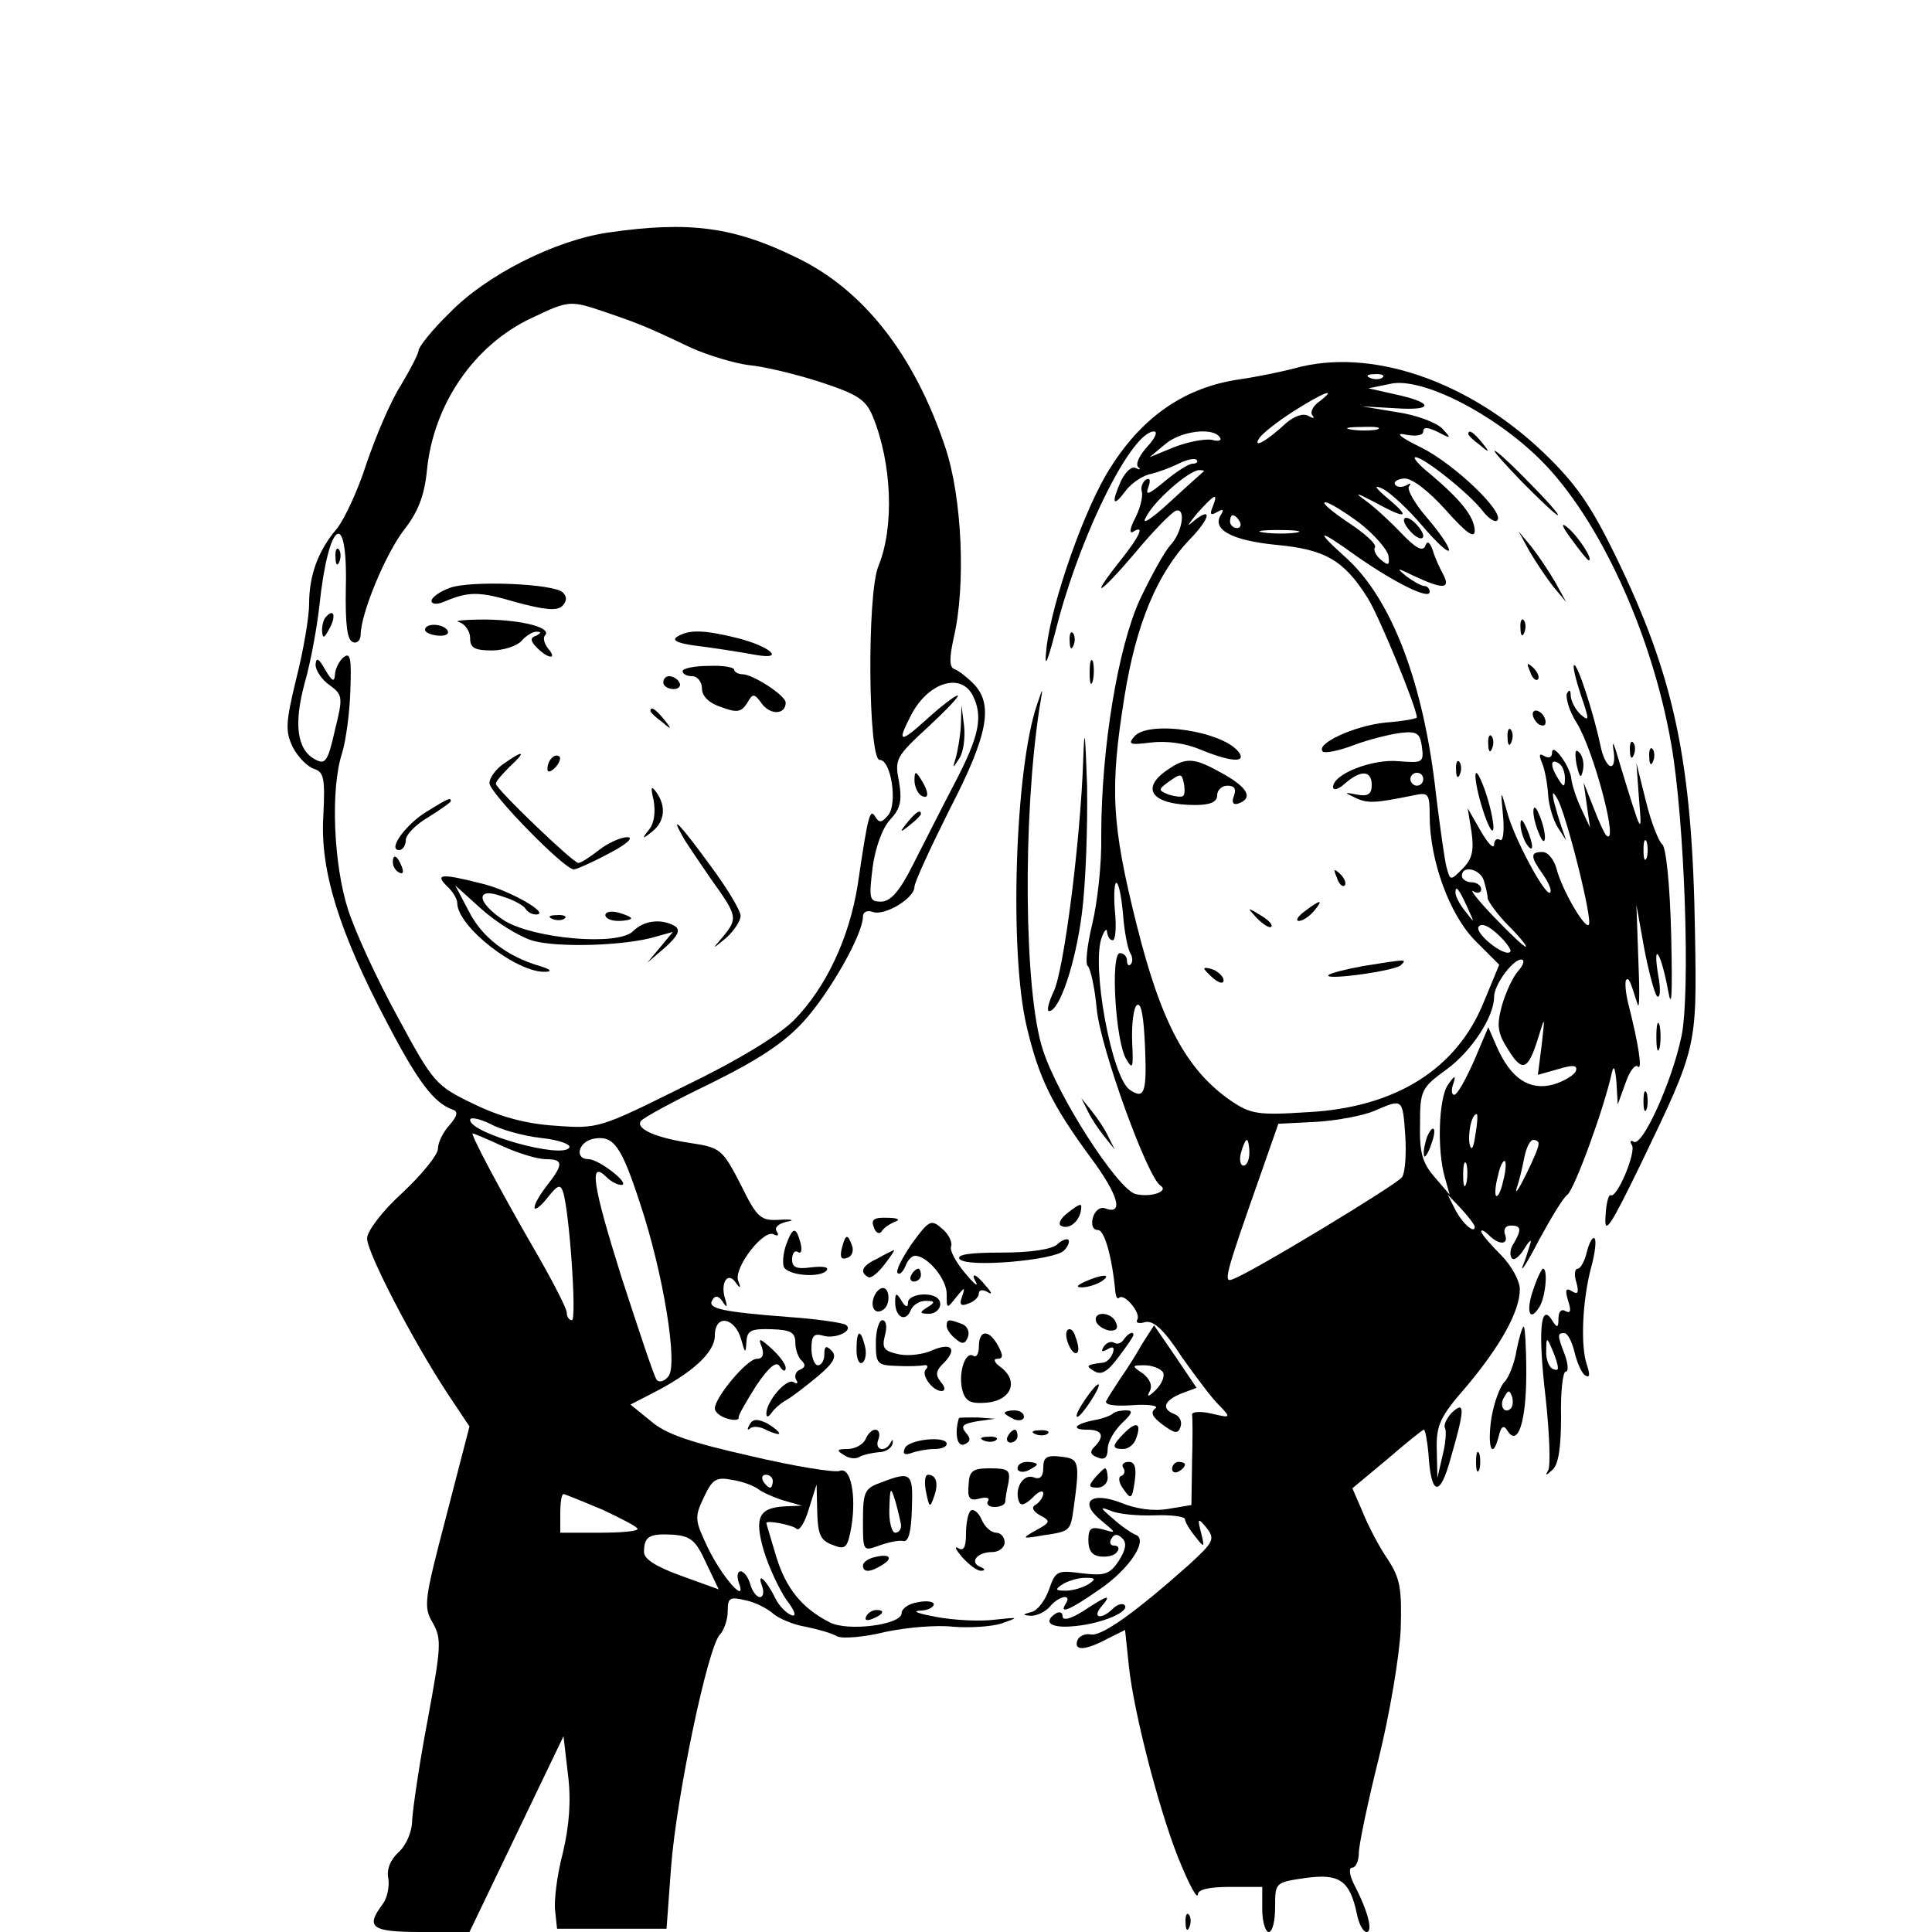 <?xml version="1.0" standalone="no"?>
<!DOCTYPE svg PUBLIC "-//W3C//DTD SVG 20010904//EN"
 "http://www.w3.org/TR/2001/REC-SVG-20010904/DTD/svg10.dtd">
<svg version="1.0" xmlns="http://www.w3.org/2000/svg"
 width="300pt" height="300pt" viewBox="0 0 300 300"
 preserveAspectRatio="xMidYMid meet">
<g transform="translate(0,300) scale(0.1,-0.1)"
fill="#000000" stroke="none">
<path d="M945 2639 c-83 -12 -190 -66 -247 -125 -27 -26 -48 -53 -48 -58 0 -5
-13 -30 -28 -55 -16 -25 -39 -80 -53 -121 -13 -41 -34 -86 -46 -101 -29 -34
-43 -72 -43 -117 0 -20 -9 -73 -20 -116 -17 -70 -17 -82 -5 -107 8 -15 23 -30
33 -33 15 -5 17 -15 14 -74 -5 -83 24 -178 99 -320 48 -92 73 -125 102 -135 9
-3 7 -10 -5 -24 -10 -11 -18 -27 -18 -37 0 -9 -25 -40 -55 -68 -32 -29 -55
-60 -55 -71 0 -22 71 -159 125 -241 l34 -51 -36 -139 c-34 -130 -36 -141 -21
-166 14 -25 13 -37 -8 -151 -13 -68 -23 -138 -24 -155 0 -18 -9 -39 -21 -50
-13 -12 -19 -27 -16 -41 2 -13 -2 -31 -9 -40 -27 -36 -17 -43 60 -43 l75 0 73
152 73 152 7 -60 c5 -40 2 -79 -8 -121 -9 -34 -14 -75 -12 -90 l3 -28 85 0 85
0 7 95 c8 108 57 343 76 362 6 6 12 23 12 36 0 21 3 23 28 17 15 -3 34 -13 43
-21 8 -7 31 -17 50 -20 19 -4 41 -10 49 -15 9 -4 43 -1 75 7 33 7 80 11 105 8
25 -2 59 0 75 5 28 10 28 10 -10 6 -22 -3 -62 -1 -90 4 -27 5 -40 9 -27 10 12
0 22 5 22 10 0 4 -11 6 -25 3 -14 -2 -25 -10 -25 -17 0 -18 -84 -29 -112 -14
-43 22 -68 53 -83 103 -8 27 -15 50 -15 51 0 5 41 -3 47 -9 4 -4 13 10 19 31
l12 38 1 -43 c1 -35 5 -44 24 -51 20 -8 23 -5 29 28 8 49 -1 94 -18 87 -8 -3
-70 7 -138 23 -93 21 -132 34 -155 54 l-32 26 33 17 c63 32 98 64 98 90 0 34
31 29 41 -6 6 -22 7 -22 8 -4 1 18 7 21 39 20 30 -1 37 -5 37 -21 0 -11 5 -24
10 -28 6 -6 6 -10 -3 -14 -6 -2 -9 -10 -6 -15 4 -6 2 -8 -4 -4 -11 6 -42 -30
-42 -49 0 -6 3 -6 8 1 4 6 14 15 23 20 9 5 31 22 49 37 25 21 30 31 21 40 -8
8 -11 7 -11 -6 0 -9 -4 -17 -10 -17 -5 0 -10 12 -10 26 0 20 4 24 18 20 19 -6
49 8 35 17 -5 3 -45 9 -89 12 -103 8 -126 13 -118 26 4 8 10 7 16 -2 7 -11 8
-9 4 4 -8 25 4 43 16 26 8 -11 9 -10 4 3 -6 21 41 81 56 71 6 -3 8 -1 4 5 -4
6 3 12 16 15 13 2 8 4 -10 3 -31 -2 -36 2 -62 55 -28 54 -31 57 -77 64 -54 8
-86 22 -78 34 3 5 51 31 107 58 75 37 115 63 146 97 40 44 92 135 92 163 0 7
7 10 15 7 18 -7 65 21 65 39 0 7 25 61 55 121 60 116 68 163 36 195 -10 10
-23 20 -29 22 -8 3 -8 17 -1 49 19 81 13 217 -13 295 -48 144 -127 245 -231
295 -98 48 -167 57 -292 39z m-4 -124 c50 -17 65 -23 132 -55 27 -12 67 -24
90 -27 23 -2 73 -14 110 -26 58 -19 71 -27 82 -53 30 -73 34 -172 9 -233 -18
-43 -16 -301 2 -301 18 0 28 -69 13 -86 -10 -12 -14 -12 -20 -2 -8 13 -11 4
-27 -105 -13 -83 -49 -160 -99 -211 -24 -24 -88 -63 -171 -103 -131 -65 -133
-66 -200 -61 -46 3 -86 14 -127 34 -58 28 -62 32 -117 134 -32 58 -67 134 -78
169 -22 70 -27 185 -9 241 6 19 12 63 13 97 2 52 0 61 -11 52 -7 -6 -13 -19
-13 -28 -1 -11 -5 -8 -15 9 -10 18 -14 20 -15 8 0 -9 10 -24 22 -32 20 -15 21
-18 8 -70 -11 -49 -15 -54 -31 -45 -28 15 -33 55 -16 118 9 31 19 85 23 121
14 132 44 153 41 28 -1 -58 2 -82 11 -85 6 -3 12 3 12 11 0 33 39 127 68 164
21 27 31 52 35 92 10 102 73 194 162 236 59 28 60 28 116 9z m569 -594 c17
-33 11 -63 -27 -136 -20 -38 -49 -96 -65 -127 -21 -42 -35 -58 -50 -58 -18 0
-19 4 -13 53 4 30 15 61 27 74 16 17 19 29 14 59 -7 35 -5 39 45 85 29 27 50
49 46 49 -4 0 -25 -16 -47 -36 -43 -39 -48 -38 -25 6 26 50 76 66 95 31z
m-670 -688 c28 -3 47 -10 44 -15 -11 -18 -154 22 -154 43 0 5 14 2 31 -6 16
-9 52 -19 79 -22z m-59 -13 c24 -11 54 -20 67 -20 27 0 27 -8 2 -40 -11 -14
-20 -29 -20 -35 0 -5 9 1 20 15 15 19 20 22 24 10 10 -28 22 -200 14 -200 -4
0 -8 5 -8 12 0 6 -20 45 -44 87 -62 107 -106 191 -102 191 2 0 23 -9 47 -20z
m213 -89 c36 -108 59 -250 44 -268 -6 -8 -14 -10 -18 -6 -4 4 -28 77 -55 160
-45 143 -51 183 -23 155 7 -7 17 -12 23 -12 15 1 -35 40 -51 40 -23 0 -16 28
9 32 30 5 42 -12 71 -101z m183 -443 c6 -5 24 -13 40 -18 l28 -8 -25 -1 c-42
-2 -49 -17 -34 -69 8 -26 24 -60 35 -76 14 -18 16 -27 8 -24 -8 3 -19 14 -25
26 -14 29 -29 42 -21 20 4 -10 2 -18 -3 -18 -5 0 -12 9 -15 20 -3 11 -10 20
-15 20 -5 0 -6 -8 -3 -17 14 -37 -26 8 -48 54 -20 42 -21 47 -6 78 13 28 19
32 44 27 15 -2 33 -9 40 -14z m23 12 c0 -5 -2 -10 -4 -10 -3 0 -8 5 -11 10 -3
6 -1 10 4 10 6 0 11 -4 11 -10z m-265 -44 c30 -14 55 -27 55 -30 0 -4 -27 -6
-60 -6 l-60 0 0 30 c0 17 2 30 5 30 2 0 29 -11 60 -24z m161 -82 l20 -42 -58
21 c-39 14 -58 26 -58 37 0 24 8 29 44 27 28 -2 36 -8 52 -43z"/>
<path d="M521 2134 c0 -11 3 -14 6 -6 3 7 2 16 -1 19 -3 4 -6 -2 -5 -13z"/>
<path d="M698 2087 c-16 -6 -28 -15 -28 -20 0 -5 8 -6 18 -2 40 17 55 17 113
0 44 -12 64 -14 72 -6 7 7 8 14 1 21 -14 14 -145 19 -176 7z"/>
<path d="M507 2043 c-4 -3 -7 -13 -7 -22 1 -13 3 -13 11 2 11 19 8 33 -4 20z"/>
<path d="M713 2034 c9 -3 17 -14 17 -25 0 -15 7 -19 34 -19 18 0 39 7 46 15 7
8 18 15 24 14 7 0 6 -2 -1 -6 -10 -3 -10 -8 1 -19 18 -18 32 -18 17 -1 -6 8
-8 16 -5 20 12 12 -33 24 -91 25 -33 0 -52 -2 -42 -4z"/>
<path d="M660 2022 c0 -4 9 -8 20 -9 11 -1 18 2 15 8 -7 11 -35 12 -35 1z"/>
<path d="M1051 2011 c-9 -6 4 -11 40 -15 30 -4 67 -10 83 -13 46 -8 22 13 -28
26 -53 13 -76 14 -95 2z"/>
<path d="M1060 1958 c0 -5 7 -8 15 -8 8 0 15 -9 15 -19 0 -12 11 -23 30 -29
24 -9 31 -8 40 6 9 16 11 16 24 -2 14 -17 36 -15 36 3 0 11 -51 44 -67 44 -7
0 -13 4 -13 7 0 4 -18 7 -40 6 -22 0 -40 -4 -40 -8z"/>
<path d="M1030 1940 c0 -5 7 -10 16 -10 8 0 12 5 9 10 -3 6 -10 10 -16 10 -5
0 -9 -4 -9 -10z"/>
<path d="M1010 1896 c0 -2 8 -10 18 -17 15 -13 16 -12 3 4 -13 16 -21 21 -21
13z"/>
<path d="M782 1814 c-12 -8 -22 -22 -22 -30 0 -15 116 -134 131 -134 4 0 29
11 55 25 27 14 39 25 28 25 -10 0 -30 -9 -44 -20 -14 -11 -28 -20 -32 -20 -8
0 -128 115 -128 123 0 4 10 15 22 27 26 24 21 26 -10 4z"/>
<path d="M857 1823 c-4 -3 -7 -11 -7 -17 0 -6 5 -5 12 2 6 6 9 14 7 17 -3 3
-9 2 -12 -2z"/>
<path d="M1015 1757 c3 -18 1 -35 -7 -45 -12 -15 -11 -16 5 -3 19 15 22 39 6
61 -8 11 -9 8 -4 -13z"/>
<path d="M663 1740 c-33 -20 -62 -60 -43 -60 5 0 10 7 10 15 0 9 16 25 35 36
19 12 35 23 35 25 0 6 -3 5 -37 -16z"/>
<path d="M1059 1703 c5 -10 26 -40 45 -68 41 -57 42 -61 19 -89 -18 -21 -18
-21 5 -2 12 11 22 26 22 34 0 8 -21 43 -47 78 -46 63 -63 81 -44 47z"/>
<path d="M610 1661 c0 -6 4 -13 10 -16 6 -3 7 1 4 9 -7 18 -14 21 -14 7z"/>
<path d="M694 1624 c9 -8 16 -20 16 -26 0 -37 93 -109 137 -107 11 0 8 4 -9 9
-51 15 -90 45 -110 85 l-21 40 40 -36 c22 -20 57 -42 78 -49 37 -12 147 -9
195 6 l25 7 -20 -24 -20 -24 28 24 c20 18 24 27 15 33 -21 12 -48 9 -65 -8
-23 -23 -152 -12 -199 16 -44 28 -47 54 -4 38 17 -5 33 -14 36 -19 3 -5 10 -9
16 -9 25 0 -41 38 -84 48 -63 16 -73 15 -54 -4z"/>
<path d="M940 1579 c0 -5 9 -9 20 -9 11 0 20 2 20 4 0 2 -9 6 -20 9 -11 3 -20
1 -20 -4z"/>
<path d="M858 1573 c7 -3 16 -2 19 1 4 3 -2 6 -13 5 -11 0 -14 -3 -6 -6z"/>
<path d="M1492 1873 c-1 -17 -5 -40 -8 -50 -5 -17 -5 -17 6 0 6 9 9 32 7 50
l-4 32 -1 -32z"/>
<path d="M1420 1788 c0 -9 5 -20 10 -23 13 -8 13 5 0 25 -8 13 -10 13 -10 -2z"/>
<path d="M1409 1723 c-13 -16 -12 -17 4 -4 9 7 17 15 17 17 0 8 -8 3 -21 -13z"/>
<path d="M2010 2428 c-19 -5 -57 -13 -85 -17 -84 -12 -150 -57 -200 -136 -40
-61 -92 -210 -100 -281 -4 -37 1 -25 19 45 38 140 114 291 148 291 6 0 2 -10
-10 -23 -12 -13 -19 -27 -15 -32 5 -4 3 -5 -3 -2 -6 4 -16 -5 -23 -19 -16 -36
-13 -43 7 -16 9 12 27 24 39 26 12 3 31 10 43 16 12 6 24 9 28 6 3 -3 0 -6 -6
-6 -6 0 -25 -12 -43 -27 -25 -21 -31 -23 -26 -10 4 11 3 16 -4 12 -5 -4 -8
-12 -6 -18 2 -7 -2 -25 -10 -41 -8 -15 -10 -25 -4 -22 19 12 12 -5 -19 -44
-50 -63 -34 -55 23 12 28 34 57 63 63 65 16 5 10 -34 -9 -54 -9 -10 -30 -48
-47 -84 -34 -74 -60 -231 -60 -366 1 -43 -6 -105 -14 -138 -8 -33 -11 -62 -7
-65 4 -3 11 -33 14 -67 6 -61 79 -262 99 -274 14 -9 -16 -19 -39 -13 -28 8
-121 152 -144 225 -29 90 -31 360 -5 529 6 35 6 35 -4 5 -34 -100 -43 -383
-16 -498 19 -81 39 -122 100 -205 43 -58 52 -90 21 -78 -7 2 -15 -4 -18 -15
-3 -11 0 -19 8 -19 10 0 22 -42 27 -97 1 -7 3 -11 6 -8 8 7 34 -24 28 -34 -3
-5 2 -7 12 -4 13 3 29 -11 57 -54 22 -31 48 -66 59 -76 18 -19 17 -19 -13 -12
-17 4 -31 3 -30 -2 1 -4 1 -38 0 -74 l-1 -66 -36 -6 c-23 -4 -50 0 -72 9 -48
19 -68 2 -32 -27 24 -20 24 -20 3 -14 -19 5 -23 2 -23 -17 0 -16 6 -24 20 -25
11 -1 22 2 25 8 4 5 1 9 -5 9 -6 0 -8 5 -4 11 4 7 9 8 17 0 7 -7 5 -18 -6 -35
-14 -21 -22 -23 -57 -19 -38 5 -41 4 -51 -25 -6 -17 -18 -33 -27 -35 -15 -4
-15 -5 -1 -6 9 0 22 6 29 14 14 17 35 21 25 5 -11 -17 5 -11 51 21 49 33 78
79 57 86 -7 3 -23 14 -35 25 -20 17 -21 19 -3 12 11 -5 41 -8 68 -7 26 1 47
-2 47 -6 0 -4 7 -16 16 -27 14 -18 15 -18 9 6 -6 23 -5 24 9 7 13 -17 10 -22
-27 -56 -83 -74 -136 -112 -153 -109 -9 2 -19 -3 -21 -9 -6 -17 12 -16 46 2
l28 14 6 -57 c8 -75 51 -239 82 -310 13 -31 24 -51 25 -44 0 8 17 12 50 12
l50 0 0 -35 c0 -19 5 -35 10 -35 6 0 10 17 10 39 0 38 0 38 48 45 52 7 68 -4
79 -56 3 -16 10 -28 15 -28 10 0 3 31 -19 73 -8 16 -9 27 -3 27 5 0 10 10 10
23 0 12 14 79 31 147 17 69 32 158 34 200 2 64 -1 80 -21 110 -13 19 -30 52
-38 72 l-16 37 54 45 c29 25 55 46 57 46 2 0 5 -16 7 -36 4 -68 18 -70 35 -7
22 76 22 89 1 69 -8 -9 -13 -19 -10 -24 2 -4 1 -23 -4 -42 l-8 -35 -1 44 c-1
38 5 51 46 98 53 63 83 117 83 151 0 13 -13 37 -30 54 -16 16 -30 32 -30 36 0
3 5 1 12 -6 16 -16 31 -15 25 1 -3 8 1 14 9 14 16 0 17 -6 5 -27 -6 -8 -7 -18
-4 -23 3 -6 12 1 20 14 8 13 12 16 9 7 -3 -10 -8 -26 -12 -35 -3 -10 9 9 26
42 18 33 37 65 44 70 11 9 57 134 69 190 3 12 5 6 7 -15 l2 -35 12 33 c6 18
15 30 19 26 8 -8 1 36 -14 95 -5 19 -6 37 -4 39 4 5 6 0 18 -38 3 -8 3 23 1
70 l-3 85 12 -67 c7 -37 16 -70 20 -75 5 -4 6 10 2 32 -4 22 -4 37 -1 33 4 -3
11 -28 16 -55 6 -34 7 -9 5 86 -2 78 -8 136 -14 140 -5 4 -17 33 -25 66 l-15
60 4 -55 c5 -59 5 -60 -30 55 -8 28 -12 38 -10 23 7 -40 -12 -35 -20 5 -10 48
-36 129 -41 124 -2 -2 3 -23 11 -47 13 -38 13 -41 0 -30 -8 7 -15 20 -16 29 0
10 -2 11 -6 4 -2 -7 4 -28 15 -45 27 -43 67 -196 46 -175 -3 3 -12 23 -20 44
l-15 38 5 -35 5 -35 -14 30 c-8 17 -14 37 -15 45 -1 19 -30 59 -30 41 0 -7 -5
-9 -12 -5 -8 5 -9 2 -3 -12 4 -10 8 -32 9 -49 1 -16 8 -39 15 -50 l13 -20 -7
20 c-4 11 -9 29 -12 40 -3 16 -2 17 5 5 13 -20 56 -190 49 -196 -6 -7 -42 55
-50 87 -4 14 -13 26 -22 26 -19 0 -19 -7 1 -35 9 -13 14 -25 11 -28 -7 -7 -57
86 -67 126 -10 35 -10 35 -6 -8 2 -23 0 -40 -5 -36 -5 3 -9 -1 -9 -8 -1 -7
-10 3 -21 22 l-20 35 6 -37 c4 -29 1 -42 -14 -57 -19 -19 -19 -19 -25 3 -3 12
-10 62 -16 111 -19 174 -69 305 -140 369 -50 45 -44 46 17 2 59 -41 113 -68
113 -55 0 5 -4 9 -8 9 -5 0 -17 7 -28 15 -17 14 -16 14 13 0 43 -20 56 -20 44
3 -5 9 -13 26 -16 37 -5 14 -9 16 -12 7 -4 -9 -15 -3 -37 20 -17 18 -42 41
-56 51 -18 13 -14 12 13 -2 51 -28 59 -26 22 5 -20 17 -23 22 -8 15 12 -6 40
-32 62 -58 23 -27 41 -43 41 -37 0 6 -16 29 -35 51 -19 22 -31 44 -27 48 4 5
2 5 -5 1 -6 -3 -14 -3 -17 2 -2 4 4 8 14 9 12 1 38 -19 65 -49 32 -36 45 -45
45 -32 -1 22 -21 47 -68 87 -19 15 -29 27 -24 27 13 0 83 -56 104 -83 9 -12
20 -19 23 -15 12 12 -66 87 -118 113 -33 16 -42 24 -24 20 16 -3 27 -1 27 5 0
7 7 7 23 -1 21 -11 21 -10 6 6 -9 9 -41 21 -70 25 l-54 9 53 -3 c60 -4 58 9
-3 22 l-40 9 34 7 c48 11 161 -46 234 -119 90 -90 172 -268 202 -440 21 -119
30 -388 16 -454 -15 -72 -61 -172 -74 -164 -5 3 -7 1 -3 -5 7 -11 -23 -83 -33
-78 -3 2 -7 -12 -8 -33 -2 -30 7 -17 56 84 86 179 86 178 83 355 -4 268 -32
399 -123 586 -39 80 -62 113 -112 161 -117 112 -269 164 -387 131z m137 -14
c-3 -3 -12 -4 -19 -1 -8 3 -5 6 6 6 11 1 17 -2 13 -5z m-99 -38 c-10 -7 -14
-17 -10 -21 4 -5 1 -5 -6 -1 -8 5 -22 0 -35 -11 -30 -28 -52 -40 -42 -24 4 7
28 26 53 42 47 30 71 39 40 15z m90 -43 c-10 -2 -28 -2 -40 0 -13 2 -5 4 17 4
22 1 32 -1 23 -4z m-244 -12 c4 -5 -2 -7 -12 -4 -11 2 -37 -3 -58 -11 l-39
-16 24 20 c24 21 75 27 85 11z m-25 -53 c-2 -2 -26 -23 -53 -48 -28 -26 -44
-36 -37 -24 12 26 68 74 83 74 6 0 9 -1 7 -2z m14 -55 c-5 -12 -3 -14 7 -8 9
5 11 4 6 -4 -15 -23 16 -40 85 -47 77 -7 106 -24 143 -83 18 -29 76 -170 76
-185 0 -2 -22 -6 -49 -8 -48 -5 -109 -33 -97 -45 3 -3 25 1 48 10 24 9 57 17
73 19 26 3 30 -1 33 -22 3 -24 1 -25 -36 -22 -41 4 -102 -20 -102 -40 0 -6 8
-4 18 5 25 22 42 21 42 -2 0 -14 -6 -18 -22 -15 -21 4 -22 4 -3 -5 19 -9 31
-8 90 4 23 5 25 3 25 -32 0 -69 31 -154 71 -194 l37 -37 -24 -58 c-42 -104
-137 -164 -274 -171 -77 -5 -88 -3 -119 18 -69 48 -108 121 -146 273 -39 156
-42 211 -19 354 18 113 51 192 102 245 33 34 35 53 2 25 -8 -7 -4 -1 9 15 28
31 33 33 24 10z m228 -25 c23 -18 43 -41 45 -51 2 -15 0 -16 -12 -6 -7 6 -12
15 -9 19 3 5 -16 22 -42 39 -25 17 -42 31 -35 31 6 0 30 -15 53 -32z m-186 2
c3 -5 1 -10 -4 -10 -6 0 -11 5 -11 10 0 6 2 10 4 10 3 0 8 -4 11 -10z m88 -17
c-13 -2 -35 -2 -50 0 -16 2 -5 4 22 4 28 0 40 -2 28 -4z m417 -381 c0 -15 -2
-15 -10 -2 -13 20 -13 33 0 25 6 -3 10 -14 10 -23z m-220 -2 c0 -5 -4 -10 -10
-10 -5 0 -10 5 -10 10 0 6 5 10 10 10 6 0 10 -4 10 -10z m347 -122 c-3 -7 -5
-2 -5 12 0 14 2 19 5 13 2 -7 2 -19 0 -25z m-253 -35 c3 -10 6 -22 6 -28 1 -5
15 -25 32 -42 18 -18 30 -33 27 -33 -3 0 -25 21 -49 46 -25 26 -39 44 -32 40
6 -4 12 -2 12 3 0 6 -7 11 -15 11 -8 0 -15 5 -15 10 0 17 28 11 34 -7z m-560
-55 c2 -25 7 -51 11 -58 4 -6 4 -14 1 -17 -3 -4 -6 -1 -6 5 0 7 -5 12 -11 12
-15 0 -7 -138 10 -165 10 -17 11 -13 9 27 -1 27 2 52 7 57 7 6 11 -17 13 -65
3 -71 -1 -82 -24 -66 -28 20 -60 194 -43 237 4 11 8 14 8 8 1 -7 4 -13 9 -13
4 0 6 21 3 48 -2 26 0 44 3 41 4 -3 8 -26 10 -51z m535 12 c11 -24 11 -24 -3
-6 -9 11 -16 24 -16 30 0 12 5 7 19 -24z m66 -68 c-8 -9 -56 29 -49 39 4 6 15
2 30 -12 13 -12 22 -25 19 -27z m13 -29 c-9 -10 -20 -34 -26 -55 -8 -30 -7
-42 10 -68 22 -36 31 -32 47 20 10 33 10 33 5 -12 l-6 -47 32 9 c23 7 30 6 27
-3 -2 -6 -18 -16 -35 -21 -37 -10 -66 9 -88 59 l-13 30 -22 -52 c-13 -29 -26
-53 -31 -53 -4 0 -5 8 -1 18 4 13 2 13 -9 -3 -14 -21 -17 -102 -4 -145 l7 -25
-24 28 c-19 22 -23 39 -22 82 0 52 2 56 42 85 38 28 73 81 73 112 0 19 29 58
42 58 6 0 4 -8 -4 -17z m-176 -255 c2 -29 0 -59 -5 -66 -9 -12 -232 -147 -262
-158 -16 -7 -14 2 42 161 l28 80 59 3 c33 2 74 10 90 17 44 19 44 20 48 -37z
m109 0 c-3 -21 -6 -26 -9 -15 -3 17 3 47 11 47 2 0 1 -15 -2 -32z m-351 -28
c0 -11 -4 -20 -9 -20 -5 0 -7 9 -4 20 3 11 7 20 9 20 2 0 4 -9 4 -20z m449 13
c0 -5 -9 -26 -20 -48 -11 -22 -17 -31 -14 -20 4 11 9 32 12 48 3 15 9 27 14
27 5 0 9 -3 8 -7z m-112 -60 c-3 -10 -5 -4 -5 12 0 17 2 24 5 18 2 -7 2 -21 0
-30z m57 3 c-3 -15 -8 -25 -11 -23 -2 3 -1 17 3 31 3 15 8 25 11 23 2 -3 1
-17 -3 -31z m-44 -71 c0 -12 -20 6 -31 28 l-11 22 21 -22 c11 -12 21 -25 21
-28z m-600 -555 c-8 -5 -24 -10 -35 -10 -17 0 -17 2 -5 10 8 5 24 10 35 10 17
0 17 -2 5 -10z"/>
<path d="M1761 1856 c-10 -12 -6 -13 26 -9 24 3 54 -1 77 -11 44 -18 70 -21
61 -6 -21 34 -142 53 -164 26z"/>
<path d="M1812 1804 c-42 -29 -23 -54 44 -54 24 0 34 5 34 15 0 8 7 15 16 15
11 0 14 -5 10 -16 -4 -10 -1 -14 6 -12 24 8 17 24 -22 46 -46 26 -58 27 -88 6z
m25 -40 c-2 -2 -12 -1 -22 2 -17 7 -17 8 1 21 17 12 19 12 22 -2 2 -9 2 -19
-1 -21z"/>
<path d="M2076 1637 c3 -10 9 -15 12 -12 3 3 0 11 -7 18 -10 9 -11 8 -5 -6z"/>
<path d="M2026 1585 c-11 -8 -15 -15 -9 -15 6 0 16 7 23 15 16 19 11 19 -14 0z"/>
<path d="M1952 1574 c10 -10 20 -16 22 -13 3 3 -5 11 -17 18 -21 13 -21 12 -5
-5z"/>
<path d="M2117 1500 c-27 -5 -51 -11 -54 -14 -9 -9 101 6 112 15 10 10 11 10
-58 -1z"/>
<path d="M1870 1496 c0 -2 7 -9 15 -16 9 -7 15 -8 15 -2 0 5 -7 12 -15 16 -8
3 -15 4 -15 2z"/>
<path d="M2216 1235 c-3 -9 -6 -22 -5 -28 0 -7 5 -1 10 12 5 13 8 26 5 28 -2
2 -6 -3 -10 -12z"/>
<path d="M2280 2326 c0 -2 8 -10 18 -17 15 -13 16 -12 3 4 -13 16 -21 21 -21
13z"/>
<path d="M2365 2250 c27 -27 51 -50 54 -50 3 0 -17 23 -44 50 -27 28 -51 50
-54 50 -3 0 17 -22 44 -50z"/>
<path d="M2180 2192 c0 -5 7 -15 15 -22 8 -7 15 -8 15 -2 0 5 -7 15 -15 22 -8
7 -15 8 -15 2z"/>
<path d="M2440 2163 c13 -18 25 -33 27 -33 8 0 -17 38 -33 51 -11 9 -9 2 6
-18z"/>
<path d="M2375 2144 c10 -17 26 -41 37 -55 l20 -24 -17 31 c-10 17 -26 41 -37
55 l-20 24 17 -31z"/>
<path d="M2361 2024 c0 -11 3 -14 6 -6 3 7 2 16 -1 19 -3 4 -6 -2 -5 -13z"/>
<path d="M1661 2004 c0 -11 3 -14 6 -6 3 7 2 16 -1 19 -3 4 -6 -2 -5 -13z"/>
<path d="M1692 1955 c0 -16 2 -22 5 -12 2 9 2 23 0 30 -3 6 -5 -1 -5 -18z"/>
<path d="M2376 1957 c3 -10 9 -15 12 -12 3 3 0 11 -7 18 -10 9 -11 8 -5 -6z"/>
<path d="M2380 1891 c0 -5 5 -13 10 -16 6 -3 10 -2 10 4 0 5 -4 13 -10 16 -5
3 -10 2 -10 -4z"/>
<path d="M1682 1820 c-4 -123 -30 -328 -46 -360 -8 -17 -11 -30 -7 -30 16 0
41 73 51 152 6 46 9 135 8 198 -3 85 -4 95 -6 40z"/>
<path d="M2341 1854 c0 -11 3 -14 6 -6 3 7 2 16 -1 19 -3 4 -6 -2 -5 -13z"/>
<path d="M2311 1844 c0 -11 3 -14 6 -6 3 7 2 16 -1 19 -3 4 -6 -2 -5 -13z"/>
<path d="M2531 1834 c0 -11 3 -14 6 -6 3 7 2 16 -1 19 -3 4 -6 -2 -5 -13z"/>
<path d="M2448 1813 c5 -21 7 -23 10 -9 2 10 0 22 -6 28 -6 6 -7 0 -4 -19z"/>
<path d="M2561 1824 c0 -11 3 -14 6 -6 3 7 2 16 -1 19 -3 4 -6 -2 -5 -13z"/>
<path d="M2261 1804 c0 -11 3 -14 6 -6 3 7 2 16 -1 19 -3 4 -6 -2 -5 -13z"/>
<path d="M2291 1795 c1 -29 27 -104 28 -80 0 11 -6 38 -14 60 -8 22 -14 31
-14 20z"/>
<path d="M2381 1740 c0 -8 4 -24 9 -35 5 -13 9 -14 9 -5 0 8 -4 24 -9 35 -5
13 -9 14 -9 5z"/>
<path d="M2361 1720 c0 -8 4 -22 9 -30 12 -18 12 -2 0 25 -6 13 -9 15 -9 5z"/>
<path d="M2572 1390 c0 -19 2 -27 5 -17 2 9 2 25 0 35 -3 9 -5 1 -5 -18z"/>
<path d="M2552 1290 c0 -14 2 -19 5 -12 2 6 2 18 0 25 -3 6 -5 1 -5 -13z"/>
<path d="M1689 1275 c5 -11 17 -29 26 -40 l16 -20 -10 20 c-5 11 -17 29 -26
40 l-16 20 10 -20z"/>
<path d="M1657 1116 c-10 -8 -14 -16 -10 -19 11 -7 27 4 31 21 3 15 1 15 -21
-2z"/>
<path d="M1357 1094 c3 -9 9 -11 12 -6 3 5 13 12 21 15 9 3 4 6 -12 6 -21 1
-26 -3 -21 -15z"/>
<path d="M1416 1069 c-15 -22 -26 -43 -22 -46 3 -3 8 2 12 11 3 9 10 16 15 16
19 0 49 -36 49 -59 0 -24 0 -24 15 -5 13 16 14 16 9 1 -5 -13 -2 -16 10 -11 9
3 16 10 16 16 0 5 6 6 13 2 8 -5 8 -2 -2 9 -16 20 -25 22 -15 5 3 -7 -5 0 -19
17 -13 16 -23 34 -20 40 2 6 -4 19 -14 27 -17 15 -20 14 -47 -23z"/>
<path d="M1221 1068 c-5 -13 -6 -29 -4 -35 6 -14 59 -18 67 -5 3 5 -8 6 -25 4
-22 -3 -29 0 -29 12 0 10 4 15 9 12 5 -4 7 3 4 14 -7 26 -12 25 -22 -2z"/>
<path d="M1307 1061 c-3 -13 -1 -18 9 -14 7 2 10 11 7 19 -7 19 -10 18 -16 -5z"/>
<path d="M1642 1068 c-8 -8 -42 -13 -86 -13 -50 0 -71 -3 -66 -10 11 -14 147
-2 162 13 7 7 9 14 7 17 -3 2 -11 -1 -17 -7z"/>
<path d="M2464 1056 c-3 -14 -10 -26 -14 -26 -5 0 -6 -10 -2 -22 4 -15 2 -19
-7 -13 -10 6 -11 2 -6 -15 5 -15 4 -20 -4 -16 -6 4 -11 0 -11 -11 0 -15 -2
-16 -10 -3 -18 29 -22 -18 -10 -120 6 -55 8 -106 4 -113 -5 -9 -4 -9 7 1 9 8
13 35 13 82 -1 39 3 70 7 70 5 0 4 12 -1 26 -12 31 -12 34 -1 34 5 0 12 -13
16 -30 4 -16 11 -33 17 -36 7 -4 7 2 2 17 -10 29 -7 100 7 152 6 22 8 41 5 44
-3 3 -8 -6 -12 -21z m-45 -179 c1 -5 -3 -5 -9 -2 -5 3 -10 16 -9 28 0 21 1 21
9 2 5 -11 9 -24 9 -28z"/>
<path d="M1363 1046 c-24 -11 -29 -21 -15 -29 4 -3 15 6 25 19 10 13 17 23 15
23 -2 -1 -13 -6 -25 -13z"/>
<path d="M1415 1020 c-3 -5 -1 -10 4 -10 6 0 11 5 11 10 0 6 -2 10 -4 10 -3 0
-8 -4 -11 -10z"/>
<path d="M2381 998 c-12 -34 -6 -52 9 -28 10 15 14 60 6 60 -2 0 -9 -14 -15
-32z"/>
<path d="M1685 1010 c-13 -6 -15 -9 -5 -9 8 0 22 4 30 9 18 12 2 12 -25 0z"/>
<path d="M1357 986 c-6 -16 2 -28 14 -20 12 7 11 34 0 34 -5 0 -11 -6 -14 -14z"/>
<path d="M1390 978 c0 -23 16 -32 24 -13 3 8 13 15 23 15 15 0 16 -2 3 -10
-13 -8 -12 -10 3 -10 9 0 17 7 17 15 0 9 -9 15 -25 15 -14 0 -25 -6 -25 -12 0
-9 -4 -8 -10 2 -8 13 -10 13 -10 -2z"/>
<path d="M1702 948 c2 -6 11 -12 20 -14 11 -1 15 3 11 12 -6 17 -36 19 -31 2z"/>
<path d="M1360 915 c0 -33 2 -35 33 -36 17 -1 37 0 42 1 5 1 7 -2 3 -6 -9 -8
10 -34 24 -34 6 0 6 6 -1 14 -9 11 -8 18 5 30 21 22 11 32 -19 19 -13 -6 -36
-9 -51 -6 -23 5 -27 9 -22 29 4 14 2 24 -4 24 -5 0 -10 -16 -10 -35z"/>
<path d="M1470 941 c0 -5 6 -14 14 -20 10 -9 15 -8 19 3 3 8 -1 17 -9 20 -21
8 -24 8 -24 -3z"/>
<path d="M1657 934 c-6 -10 9 -42 16 -34 3 3 1 14 -3 24 -3 11 -9 15 -13 10z"/>
<path d="M1774 914 c-9 -16 -24 -40 -34 -54 -9 -14 -19 -29 -22 -35 -4 -6 11
-9 40 -7 26 2 42 -1 36 -5 -8 -6 -5 -13 11 -25 19 -14 24 -15 28 -4 3 8 -1 17
-9 20 -21 8 -17 21 10 32 l24 9 -33 49 -33 48 -18 -28z m32 -45 c3 -6 -2 -18
-11 -27 -11 -11 -15 -12 -10 -3 5 9 1 19 -10 28 -18 12 -18 13 2 13 12 0 25
-5 29 -11z"/>
<path d="M2355 904 c-3 -20 -12 -43 -19 -50 -7 -7 -16 -32 -20 -55 -7 -45 1
-68 11 -30 4 17 8 19 14 9 16 -25 29 14 29 90 0 39 -2 72 -4 72 -2 0 -7 -16
-11 -36z m-9 -91 c-10 -10 -19 5 -10 18 6 11 8 11 12 0 2 -7 1 -15 -2 -18z"/>
<path d="M1330 904 c0 -14 4 -23 9 -20 5 3 7 15 4 26 -7 28 -13 25 -13 -6z"/>
<path d="M1520 909 c0 -11 -4 -18 -9 -14 -13 7 -24 -30 -16 -56 5 -16 14 -19
38 -17 38 4 49 34 21 55 -10 7 -12 13 -6 13 10 0 10 5 2 20 -14 26 -30 26 -30
-1z"/>
<path d="M1745 920 c-4 -6 -10 -8 -15 -5 -5 3 -12 0 -16 -6 -5 -8 -3 -9 6 -4
8 5 11 3 8 -6 -3 -8 -10 -15 -16 -15 -25 -3 -27 -5 -13 -13 11 -7 21 -1 38 22
13 17 23 32 23 34 0 7 -9 2 -15 -7z"/>
<path d="M1183 908 c4 -12 1 -18 -8 -18 -15 0 -65 -60 -65 -77 0 -6 9 -13 20
-16 10 -3 18 -2 17 2 -1 3 12 25 27 49 21 31 32 39 37 30 5 -8 9 -8 9 -2 0 6
-10 19 -22 30 -19 17 -21 17 -15 2z"/>
<path d="M1693 838 c-15 -20 -25 -38 -20 -38 3 0 12 11 21 25 17 26 16 35 -1
13z"/>
<path d="M1560 806 c0 -2 7 -6 15 -10 8 -3 15 -1 15 4 0 6 -7 10 -15 10 -8 0
-15 -2 -15 -4z"/>
<path d="M1728 805 c-3 -3 -16 -8 -28 -10 -31 -6 -38 -15 -12 -15 24 0 28 -10
11 -27 -7 -7 -6 -12 5 -16 11 -5 16 0 16 13 0 11 10 28 22 40 16 15 18 20 7
20 -9 0 -18 -2 -21 -5z"/>
<path d="M1164 788 c-4 -7 -4 -10 1 -6 4 4 16 3 26 -3 11 -5 19 -7 19 -5 0 3
-9 10 -19 16 -15 7 -22 7 -27 -2z"/>
<path d="M1489 798 c-7 -23 -3 -45 8 -41 10 4 11 9 3 18 -9 11 -5 14 17 18
l28 4 -27 2 c-16 0 -28 0 -29 -1z"/>
<path d="M1746 775 c-20 -20 -20 -25 -2 -25 8 0 17 7 20 16 9 24 1 28 -18 9z"/>
<path d="M1344 765 c-4 -8 -16 -15 -28 -15 -16 0 -18 -2 -6 -9 8 -6 19 -7 25
-3 5 3 19 6 29 7 11 0 20 6 22 13 1 7 0 8 -3 2 -8 -16 -26 -12 -19 5 3 8 1 15
-5 15 -5 0 -12 -7 -15 -15z"/>
<path d="M1565 770 c-3 -5 -1 -10 4 -10 6 0 11 5 11 10 0 6 -2 10 -4 10 -3 0
-8 -4 -11 -10z"/>
<path d="M1608 773 c7 -3 16 -2 19 1 4 3 -2 6 -13 5 -11 0 -14 -3 -6 -6z"/>
<path d="M1405 751 c-4 -9 0 -11 11 -7 8 3 24 6 35 6 10 0 19 3 19 8 0 13 -60
7 -65 -7z"/>
<path d="M1528 763 c7 -3 16 -2 19 1 4 3 -2 6 -13 5 -11 0 -14 -3 -6 -6z"/>
<path d="M2292 730 c0 -14 2 -19 5 -12 2 6 2 18 0 25 -3 6 -5 1 -5 -13z"/>
<path d="M1620 721 c0 -14 -5 -19 -15 -15 -16 6 -30 -17 -23 -37 3 -8 9 -6 21
5 9 10 17 13 17 7 0 -5 -5 -13 -11 -17 -8 -4 -6 -10 6 -17 17 -9 16 -11 -6
-23 -23 -13 -23 -14 11 -8 42 6 42 7 47 41 10 73 9 78 -19 81 -23 3 -28 -1
-28 -17z"/>
<path d="M1580 720 c0 -5 7 -7 15 -4 8 4 15 8 15 10 0 2 -7 4 -15 4 -8 0 -15
-4 -15 -10z"/>
<path d="M1744 721 c4 -5 2 -11 -3 -13 -5 -1 -4 -11 4 -21 11 -16 13 -15 17
13 3 21 0 30 -9 30 -8 0 -12 -4 -9 -9z"/>
<path d="M1820 719 c0 -5 5 -7 10 -4 6 3 10 8 10 11 0 2 -4 4 -10 4 -5 0 -10
-5 -10 -11z"/>
<path d="M1504 694 c-2 -21 2 -25 17 -21 10 3 17 1 13 -4 -3 -5 2 -9 10 -9 9
0 16 3 17 8 0 4 2 17 5 30 3 19 0 22 -29 22 -27 0 -32 -4 -33 -26z"/>
<path d="M1700 705 c-10 -12 -10 -15 4 -15 9 0 16 7 16 15 0 8 -2 15 -4 15 -2
0 -9 -7 -16 -15z"/>
<path d="M1368 698 c-25 -9 -28 -14 -28 -59 0 -48 0 -48 25 -39 14 5 31 9 38
7 8 -1 12 15 13 51 2 55 -1 58 -48 40z m31 -65 c1 -7 -3 -13 -9 -13 -5 0 -10
17 -9 38 1 33 2 34 9 12 4 -14 8 -31 9 -37z"/>
<path d="M1438 683 c5 -24 6 -25 12 -8 8 21 4 35 -9 35 -5 0 -6 -12 -3 -27z"/>
<path d="M1507 654 c-4 -4 -7 -20 -7 -36 0 -21 -4 -27 -12 -22 -7 4 -4 -2 6
-14 11 -12 24 -22 30 -21 6 0 6 3 -2 6 -17 7 -5 23 19 23 10 0 19 7 19 15 0 8
-6 15 -13 15 -8 0 -18 9 -23 21 -5 11 -13 17 -17 13z"/>
<path d="M1358 582 c-10 -2 -18 -8 -18 -13 0 -11 11 -11 30 1 18 11 11 18 -12
12z"/>
<path d="M1683 499 c-20 -13 -33 -16 -33 -9 0 6 -4 8 -10 5 -22 -14 -8 -24 29
-20 43 4 87 23 77 33 -4 3 -12 0 -18 -6 -17 -17 -33 -15 -18 3 17 20 11 19
-27 -6z"/>
<path d="M1345 490 c-3 -6 1 -7 9 -4 18 7 21 14 7 14 -6 0 -13 -4 -16 -10z"/>
<path d="M1841 14 c0 -11 3 -14 6 -6 3 7 2 16 -1 19 -3 4 -6 -2 -5 -13z"/>
</g>
</svg>
